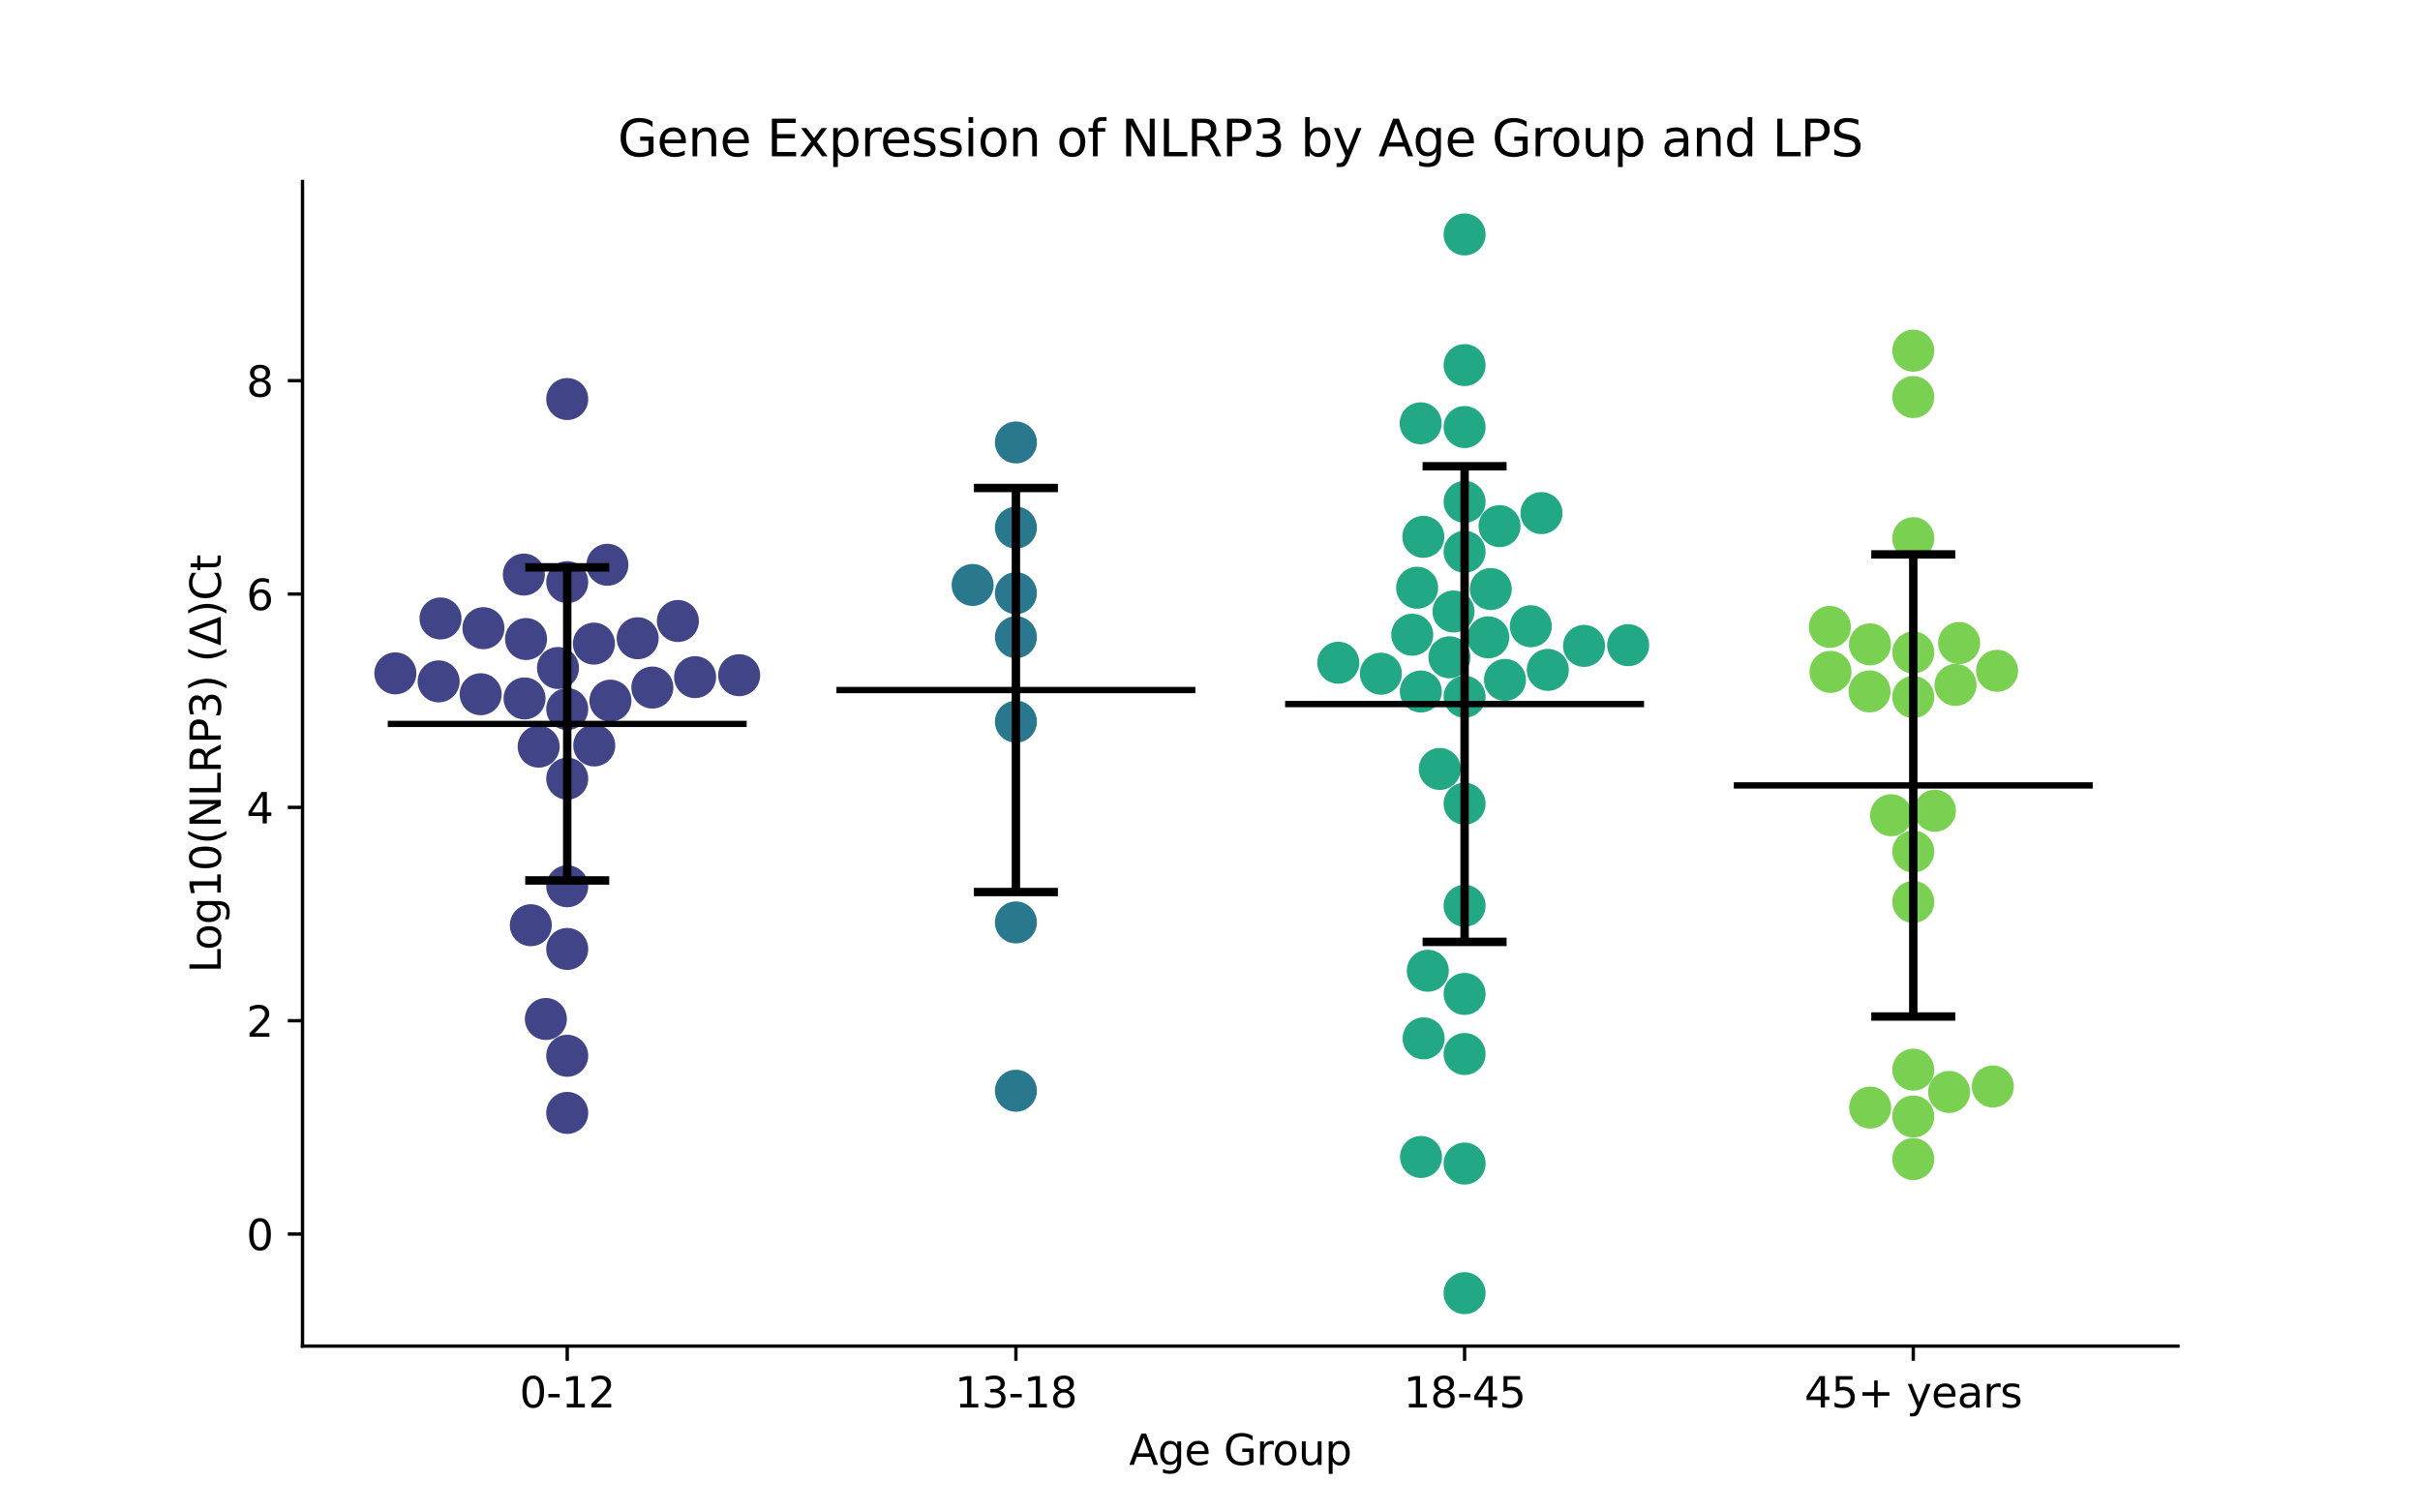<?xml version="1.0" encoding="utf-8" standalone="no"?>
<!DOCTYPE svg PUBLIC "-//W3C//DTD SVG 1.1//EN"
  "http://www.w3.org/Graphics/SVG/1.1/DTD/svg11.dtd">
<svg xmlns:xlink="http://www.w3.org/1999/xlink" width="576pt" height="360pt" viewBox="0 0 576 360" xmlns="http://www.w3.org/2000/svg" version="1.1">
 <defs>
  <style type="text/css">*{stroke-linejoin: round; stroke-linecap: butt}</style>
 </defs>
 <g id="figure_1">
  <g id="patch_1">
   <path d="M 0 360 
L 576 360 
L 576 0 
L 0 0 
z
" style="fill: #ffffff"/>
  </g>
  <g id="axes_1">
   <g id="patch_2">
    <path d="M 72 320.4 
L 518.4 320.4 
L 518.4 43.2 
L 72 43.2 
z
" style="fill: #ffffff"/>
   </g>
   <g id="PathCollection_1">
    <defs>
     <path id="C0_0_90eec0e390" d="M 0 5 
C 1.326 5 2.598 4.473 3.536 3.536 
C 4.473 2.598 5 1.326 5 -0 
C 5 -1.326 4.473 -2.598 3.536 -3.536 
C 2.598 -4.473 1.326 -5 0 -5 
C -1.326 -5 -2.598 -4.473 -3.536 -3.536 
C -4.473 -2.598 -5 -1.326 -5 0 
C -5 1.326 -4.473 2.598 -3.536 3.536 
C -2.598 4.473 -1.326 5 0 5 
z
"/>
    </defs>
    <g clip-path="url(#p1f51967e61)">
     <use xlink:href="#C0_0_90eec0e390" x="141.441" y="177.432" style="fill: #414487"/>
    </g>
    <g clip-path="url(#p1f51967e61)">
     <use xlink:href="#C0_0_90eec0e390" x="135.009" y="210.945" style="fill: #414487"/>
    </g>
    <g clip-path="url(#p1f51967e61)">
     <use xlink:href="#C0_0_90eec0e390" x="126.343" y="220.22" style="fill: #414487"/>
    </g>
    <g clip-path="url(#p1f51967e61)">
     <use xlink:href="#C0_0_90eec0e390" x="151.777" y="151.917" style="fill: #414487"/>
    </g>
    <g clip-path="url(#p1f51967e61)">
     <use xlink:href="#C0_0_90eec0e390" x="155.273" y="163.654" style="fill: #414487"/>
    </g>
    <g clip-path="url(#p1f51967e61)">
     <use xlink:href="#C0_0_90eec0e390" x="129.926" y="242.54" style="fill: #414487"/>
    </g>
    <g clip-path="url(#p1f51967e61)">
     <use xlink:href="#C0_0_90eec0e390" x="104.407" y="162.183" style="fill: #414487"/>
    </g>
    <g clip-path="url(#p1f51967e61)">
     <use xlink:href="#C0_0_90eec0e390" x="94.1" y="160.273" style="fill: #414487"/>
    </g>
    <g clip-path="url(#p1f51967e61)">
     <use xlink:href="#C0_0_90eec0e390" x="145.295" y="166.769" style="fill: #414487"/>
    </g>
    <g clip-path="url(#p1f51967e61)">
     <use xlink:href="#C0_0_90eec0e390" x="114.404" y="165.24" style="fill: #414487"/>
    </g>
    <g clip-path="url(#p1f51967e61)">
     <use xlink:href="#C0_0_90eec0e390" x="161.351" y="147.811" style="fill: #414487"/>
    </g>
    <g clip-path="url(#p1f51967e61)">
     <use xlink:href="#C0_0_90eec0e390" x="124.851" y="166.241" style="fill: #414487"/>
    </g>
    <g clip-path="url(#p1f51967e61)">
     <use xlink:href="#C0_0_90eec0e390" x="135.009" y="251.291" style="fill: #414487"/>
    </g>
    <g clip-path="url(#p1f51967e61)">
     <use xlink:href="#C0_0_90eec0e390" x="135.009" y="264.894" style="fill: #414487"/>
    </g>
    <g clip-path="url(#p1f51967e61)">
     <use xlink:href="#C0_0_90eec0e390" x="175.934" y="160.715" style="fill: #414487"/>
    </g>
    <g clip-path="url(#p1f51967e61)">
     <use xlink:href="#C0_0_90eec0e390" x="132.812" y="158.996" style="fill: #414487"/>
    </g>
    <g clip-path="url(#p1f51967e61)">
     <use xlink:href="#C0_0_90eec0e390" x="135.009" y="225.867" style="fill: #414487"/>
    </g>
    <g clip-path="url(#p1f51967e61)">
     <use xlink:href="#C0_0_90eec0e390" x="125.207" y="152.101" style="fill: #414487"/>
    </g>
    <g clip-path="url(#p1f51967e61)">
     <use xlink:href="#C0_0_90eec0e390" x="124.68" y="136.759" style="fill: #414487"/>
    </g>
    <g clip-path="url(#p1f51967e61)">
     <use xlink:href="#C0_0_90eec0e390" x="135.009" y="138.558" style="fill: #414487"/>
    </g>
    <g clip-path="url(#p1f51967e61)">
     <use xlink:href="#C0_0_90eec0e390" x="144.573" y="134.431" style="fill: #414487"/>
    </g>
    <g clip-path="url(#p1f51967e61)">
     <use xlink:href="#C0_0_90eec0e390" x="128.214" y="177.712" style="fill: #414487"/>
    </g>
    <g clip-path="url(#p1f51967e61)">
     <use xlink:href="#C0_0_90eec0e390" x="141.363" y="153.194" style="fill: #414487"/>
    </g>
    <g clip-path="url(#p1f51967e61)">
     <use xlink:href="#C0_0_90eec0e390" x="135.009" y="185.336" style="fill: #414487"/>
    </g>
    <g clip-path="url(#p1f51967e61)">
     <use xlink:href="#C0_0_90eec0e390" x="165.445" y="161.173" style="fill: #414487"/>
    </g>
    <g clip-path="url(#p1f51967e61)">
     <use xlink:href="#C0_0_90eec0e390" x="135.009" y="168.775" style="fill: #414487"/>
    </g>
    <g clip-path="url(#p1f51967e61)">
     <use xlink:href="#C0_0_90eec0e390" x="135.009" y="94.981" style="fill: #414487"/>
    </g>
    <g clip-path="url(#p1f51967e61)">
     <use xlink:href="#C0_0_90eec0e390" x="115.064" y="149.516" style="fill: #414487"/>
    </g>
    <g clip-path="url(#p1f51967e61)">
     <use xlink:href="#C0_0_90eec0e390" x="104.847" y="147.207" style="fill: #414487"/>
    </g>
   </g>
   <g id="PathCollection_2">
    <defs>
     <path id="C1_0_5acfbbde7d" d="M 0 5 
C 1.326 5 2.598 4.473 3.536 3.536 
C 4.473 2.598 5 1.326 5 -0 
C 5 -1.326 4.473 -2.598 3.536 -3.536 
C 2.598 -4.473 1.326 -5 0 -5 
C -1.326 -5 -2.598 -4.473 -3.536 -3.536 
C -4.473 -2.598 -5 -1.326 -5 0 
C -5 1.326 -4.473 2.598 -3.536 3.536 
C -2.598 4.473 -1.326 5 0 5 
z
"/>
    </defs>
    <g clip-path="url(#p1f51967e61)">
     <use xlink:href="#C1_0_5acfbbde7d" x="231.505" y="139.235" style="fill: #2a788e"/>
    </g>
    <g clip-path="url(#p1f51967e61)">
     <use xlink:href="#C1_0_5acfbbde7d" x="241.803" y="151.658" style="fill: #2a788e"/>
    </g>
    <g clip-path="url(#p1f51967e61)">
     <use xlink:href="#C1_0_5acfbbde7d" x="241.803" y="259.615" style="fill: #2a788e"/>
    </g>
    <g clip-path="url(#p1f51967e61)">
     <use xlink:href="#C1_0_5acfbbde7d" x="241.803" y="125.581" style="fill: #2a788e"/>
    </g>
    <g clip-path="url(#p1f51967e61)">
     <use xlink:href="#C1_0_5acfbbde7d" x="241.803" y="141.188" style="fill: #2a788e"/>
    </g>
    <g clip-path="url(#p1f51967e61)">
     <use xlink:href="#C1_0_5acfbbde7d" x="241.803" y="219.557" style="fill: #2a788e"/>
    </g>
    <g clip-path="url(#p1f51967e61)">
     <use xlink:href="#C1_0_5acfbbde7d" x="241.803" y="171.775" style="fill: #2a788e"/>
    </g>
    <g clip-path="url(#p1f51967e61)">
     <use xlink:href="#C1_0_5acfbbde7d" x="241.803" y="105.311" style="fill: #2a788e"/>
    </g>
   </g>
   <g id="PathCollection_3">
    <defs>
     <path id="C2_0_c6f04ef93b" d="M 0 5 
C 1.326 5 2.598 4.473 3.536 3.536 
C 4.473 2.598 5 1.326 5 -0 
C 5 -1.326 4.473 -2.598 3.536 -3.536 
C 2.598 -4.473 1.326 -5 0 -5 
C -1.326 -5 -2.598 -4.473 -3.536 -3.536 
C -4.473 -2.598 -5 -1.326 -5 0 
C -5 1.326 -4.473 2.598 -3.536 3.536 
C -2.598 4.473 -1.326 5 0 5 
z
"/>
    </defs>
    <g clip-path="url(#p1f51967e61)">
     <use xlink:href="#C2_0_c6f04ef93b" x="354.233" y="151.703" style="fill: #22a884"/>
    </g>
    <g clip-path="url(#p1f51967e61)">
     <use xlink:href="#C2_0_c6f04ef93b" x="342.692" y="183.025" style="fill: #22a884"/>
    </g>
    <g clip-path="url(#p1f51967e61)">
     <use xlink:href="#C2_0_c6f04ef93b" x="387.532" y="153.563" style="fill: #22a884"/>
    </g>
    <g clip-path="url(#p1f51967e61)">
     <use xlink:href="#C2_0_c6f04ef93b" x="348.597" y="165.846" style="fill: #22a884"/>
    </g>
    <g clip-path="url(#p1f51967e61)">
     <use xlink:href="#C2_0_c6f04ef93b" x="368.41" y="159.444" style="fill: #22a884"/>
    </g>
    <g clip-path="url(#p1f51967e61)">
     <use xlink:href="#C2_0_c6f04ef93b" x="366.902" y="122.128" style="fill: #22a884"/>
    </g>
    <g clip-path="url(#p1f51967e61)">
     <use xlink:href="#C2_0_c6f04ef93b" x="338.849" y="247.154" style="fill: #22a884"/>
    </g>
    <g clip-path="url(#p1f51967e61)">
     <use xlink:href="#C2_0_c6f04ef93b" x="348.597" y="215.586" style="fill: #22a884"/>
    </g>
    <g clip-path="url(#p1f51967e61)">
     <use xlink:href="#C2_0_c6f04ef93b" x="328.669" y="160.356" style="fill: #22a884"/>
    </g>
    <g clip-path="url(#p1f51967e61)">
     <use xlink:href="#C2_0_c6f04ef93b" x="338.18" y="164.592" style="fill: #22a884"/>
    </g>
    <g clip-path="url(#p1f51967e61)">
     <use xlink:href="#C2_0_c6f04ef93b" x="318.533" y="157.747" style="fill: #22a884"/>
    </g>
    <g clip-path="url(#p1f51967e61)">
     <use xlink:href="#C2_0_c6f04ef93b" x="348.597" y="191.293" style="fill: #22a884"/>
    </g>
    <g clip-path="url(#p1f51967e61)">
     <use xlink:href="#C2_0_c6f04ef93b" x="377.034" y="153.738" style="fill: #22a884"/>
    </g>
    <g clip-path="url(#p1f51967e61)">
     <use xlink:href="#C2_0_c6f04ef93b" x="337.297" y="139.893" style="fill: #22a884"/>
    </g>
    <g clip-path="url(#p1f51967e61)">
     <use xlink:href="#C2_0_c6f04ef93b" x="348.597" y="276.949" style="fill: #22a884"/>
    </g>
    <g clip-path="url(#p1f51967e61)">
     <use xlink:href="#C2_0_c6f04ef93b" x="348.597" y="250.87" style="fill: #22a884"/>
    </g>
    <g clip-path="url(#p1f51967e61)">
     <use xlink:href="#C2_0_c6f04ef93b" x="338.139" y="100.758" style="fill: #22a884"/>
    </g>
    <g clip-path="url(#p1f51967e61)">
     <use xlink:href="#C2_0_c6f04ef93b" x="338.781" y="127.777" style="fill: #22a884"/>
    </g>
    <g clip-path="url(#p1f51967e61)">
     <use xlink:href="#C2_0_c6f04ef93b" x="348.597" y="131.328" style="fill: #22a884"/>
    </g>
    <g clip-path="url(#p1f51967e61)">
     <use xlink:href="#C2_0_c6f04ef93b" x="344.993" y="156.453" style="fill: #22a884"/>
    </g>
    <g clip-path="url(#p1f51967e61)">
     <use xlink:href="#C2_0_c6f04ef93b" x="348.597" y="236.574" style="fill: #22a884"/>
    </g>
    <g clip-path="url(#p1f51967e61)">
     <use xlink:href="#C2_0_c6f04ef93b" x="348.597" y="307.8" style="fill: #22a884"/>
    </g>
    <g clip-path="url(#p1f51967e61)">
     <use xlink:href="#C2_0_c6f04ef93b" x="348.597" y="86.898" style="fill: #22a884"/>
    </g>
    <g clip-path="url(#p1f51967e61)">
     <use xlink:href="#C2_0_c6f04ef93b" x="348.597" y="55.8" style="fill: #22a884"/>
    </g>
    <g clip-path="url(#p1f51967e61)">
     <use xlink:href="#C2_0_c6f04ef93b" x="354.832" y="140.204" style="fill: #22a884"/>
    </g>
    <g clip-path="url(#p1f51967e61)">
     <use xlink:href="#C2_0_c6f04ef93b" x="339.837" y="231.062" style="fill: #22a884"/>
    </g>
    <g clip-path="url(#p1f51967e61)">
     <use xlink:href="#C2_0_c6f04ef93b" x="336.139" y="151.078" style="fill: #22a884"/>
    </g>
    <g clip-path="url(#p1f51967e61)">
     <use xlink:href="#C2_0_c6f04ef93b" x="348.597" y="101.647" style="fill: #22a884"/>
    </g>
    <g clip-path="url(#p1f51967e61)">
     <use xlink:href="#C2_0_c6f04ef93b" x="348.597" y="119.45" style="fill: #22a884"/>
    </g>
    <g clip-path="url(#p1f51967e61)">
     <use xlink:href="#C2_0_c6f04ef93b" x="345.957" y="145.549" style="fill: #22a884"/>
    </g>
    <g clip-path="url(#p1f51967e61)">
     <use xlink:href="#C2_0_c6f04ef93b" x="364.359" y="149.058" style="fill: #22a884"/>
    </g>
    <g clip-path="url(#p1f51967e61)">
     <use xlink:href="#C2_0_c6f04ef93b" x="356.921" y="125.232" style="fill: #22a884"/>
    </g>
    <g clip-path="url(#p1f51967e61)">
     <use xlink:href="#C2_0_c6f04ef93b" x="358.214" y="161.832" style="fill: #22a884"/>
    </g>
    <g clip-path="url(#p1f51967e61)">
     <use xlink:href="#C2_0_c6f04ef93b" x="338.227" y="275.382" style="fill: #22a884"/>
    </g>
   </g>
   <g id="PathCollection_4">
    <defs>
     <path id="C3_0_78414751d8" d="M 0 5 
C 1.326 5 2.598 4.473 3.536 3.536 
C 4.473 2.598 5 1.326 5 -0 
C 5 -1.326 4.473 -2.598 3.536 -3.536 
C 2.598 -4.473 1.326 -5 0 -5 
C -1.326 -5 -2.598 -4.473 -3.536 -3.536 
C -4.473 -2.598 -5 -1.326 -5 0 
C -5 1.326 -4.473 2.598 -3.536 3.536 
C -2.598 4.473 -1.326 5 0 5 
z
"/>
    </defs>
    <g clip-path="url(#p1f51967e61)">
     <use xlink:href="#C3_0_78414751d8" x="465.445" y="163.026" style="fill: #7ad151"/>
    </g>
    <g clip-path="url(#p1f51967e61)">
     <use xlink:href="#C3_0_78414751d8" x="445.089" y="153.374" style="fill: #7ad151"/>
    </g>
    <g clip-path="url(#p1f51967e61)">
     <use xlink:href="#C3_0_78414751d8" x="455.391" y="155.307" style="fill: #7ad151"/>
    </g>
    <g clip-path="url(#p1f51967e61)">
     <use xlink:href="#C3_0_78414751d8" x="460.543" y="192.973" style="fill: #7ad151"/>
    </g>
    <g clip-path="url(#p1f51967e61)">
     <use xlink:href="#C3_0_78414751d8" x="474.327" y="258.6" style="fill: #7ad151"/>
    </g>
    <g clip-path="url(#p1f51967e61)">
     <use xlink:href="#C3_0_78414751d8" x="455.391" y="202.678" style="fill: #7ad151"/>
    </g>
    <g clip-path="url(#p1f51967e61)">
     <use xlink:href="#C3_0_78414751d8" x="455.391" y="165.911" style="fill: #7ad151"/>
    </g>
    <g clip-path="url(#p1f51967e61)">
     <use xlink:href="#C3_0_78414751d8" x="455.391" y="128.096" style="fill: #7ad151"/>
    </g>
    <g clip-path="url(#p1f51967e61)">
     <use xlink:href="#C3_0_78414751d8" x="435.691" y="159.92" style="fill: #7ad151"/>
    </g>
    <g clip-path="url(#p1f51967e61)">
     <use xlink:href="#C3_0_78414751d8" x="455.391" y="254.606" style="fill: #7ad151"/>
    </g>
    <g clip-path="url(#p1f51967e61)">
     <use xlink:href="#C3_0_78414751d8" x="455.391" y="265.743" style="fill: #7ad151"/>
    </g>
    <g clip-path="url(#p1f51967e61)">
     <use xlink:href="#C3_0_78414751d8" x="463.917" y="259.905" style="fill: #7ad151"/>
    </g>
    <g clip-path="url(#p1f51967e61)">
     <use xlink:href="#C3_0_78414751d8" x="435.542" y="149.212" style="fill: #7ad151"/>
    </g>
    <g clip-path="url(#p1f51967e61)">
     <use xlink:href="#C3_0_78414751d8" x="466.301" y="153.06" style="fill: #7ad151"/>
    </g>
    <g clip-path="url(#p1f51967e61)">
     <use xlink:href="#C3_0_78414751d8" x="450.103" y="194.039" style="fill: #7ad151"/>
    </g>
    <g clip-path="url(#p1f51967e61)">
     <use xlink:href="#C3_0_78414751d8" x="455.391" y="275.884" style="fill: #7ad151"/>
    </g>
    <g clip-path="url(#p1f51967e61)">
     <use xlink:href="#C3_0_78414751d8" x="455.391" y="94.513" style="fill: #7ad151"/>
    </g>
    <g clip-path="url(#p1f51967e61)">
     <use xlink:href="#C3_0_78414751d8" x="455.391" y="214.677" style="fill: #7ad151"/>
    </g>
    <g clip-path="url(#p1f51967e61)">
     <use xlink:href="#C3_0_78414751d8" x="455.391" y="83.475" style="fill: #7ad151"/>
    </g>
    <g clip-path="url(#p1f51967e61)">
     <use xlink:href="#C3_0_78414751d8" x="445.129" y="263.627" style="fill: #7ad151"/>
    </g>
    <g clip-path="url(#p1f51967e61)">
     <use xlink:href="#C3_0_78414751d8" x="444.986" y="164.57" style="fill: #7ad151"/>
    </g>
    <g clip-path="url(#p1f51967e61)">
     <use xlink:href="#C3_0_78414751d8" x="475.333" y="159.662" style="fill: #7ad151"/>
    </g>
   </g>
   <g id="matplotlib.axis_1">
    <g id="xtick_1">
     <g id="line2d_1">
      <defs>
       <path id="m7ad193fe30" d="M 0 0 
L 0 3.5 
" style="stroke: #000000; stroke-width: 0.8"/>
      </defs>
      <g>
       <use xlink:href="#m7ad193fe30" x="135.009" y="320.4" style="stroke: #000000; stroke-width: 0.8"/>
      </g>
     </g>
     <g id="text_1">
      <!-- 0-12 -->
      <g transform="translate(123.661 334.998) scale(0.1 -0.1)">
       <defs>
        <path id="DejaVuSans-30" d="M 2034 4250 
Q 1547 4250 1301 3770 
Q 1056 3291 1056 2328 
Q 1056 1369 1301 889 
Q 1547 409 2034 409 
Q 2525 409 2770 889 
Q 3016 1369 3016 2328 
Q 3016 3291 2770 3770 
Q 2525 4250 2034 4250 
z
M 2034 4750 
Q 2819 4750 3233 4129 
Q 3647 3509 3647 2328 
Q 3647 1150 3233 529 
Q 2819 -91 2034 -91 
Q 1250 -91 836 529 
Q 422 1150 422 2328 
Q 422 3509 836 4129 
Q 1250 4750 2034 4750 
z
" transform="scale(0.016)"/>
        <path id="DejaVuSans-2d" d="M 313 2009 
L 1997 2009 
L 1997 1497 
L 313 1497 
L 313 2009 
z
" transform="scale(0.016)"/>
        <path id="DejaVuSans-31" d="M 794 531 
L 1825 531 
L 1825 4091 
L 703 3866 
L 703 4441 
L 1819 4666 
L 2450 4666 
L 2450 531 
L 3481 531 
L 3481 0 
L 794 0 
L 794 531 
z
" transform="scale(0.016)"/>
        <path id="DejaVuSans-32" d="M 1228 531 
L 3431 531 
L 3431 0 
L 469 0 
L 469 531 
Q 828 903 1448 1529 
Q 2069 2156 2228 2338 
Q 2531 2678 2651 2914 
Q 2772 3150 2772 3378 
Q 2772 3750 2511 3984 
Q 2250 4219 1831 4219 
Q 1534 4219 1204 4116 
Q 875 4013 500 3803 
L 500 4441 
Q 881 4594 1212 4672 
Q 1544 4750 1819 4750 
Q 2544 4750 2975 4387 
Q 3406 4025 3406 3419 
Q 3406 3131 3298 2873 
Q 3191 2616 2906 2266 
Q 2828 2175 2409 1742 
Q 1991 1309 1228 531 
z
" transform="scale(0.016)"/>
       </defs>
       <use xlink:href="#DejaVuSans-30"/>
       <use xlink:href="#DejaVuSans-2d" x="63.623"/>
       <use xlink:href="#DejaVuSans-31" x="99.707"/>
       <use xlink:href="#DejaVuSans-32" x="163.33"/>
      </g>
     </g>
    </g>
    <g id="xtick_2">
     <g id="line2d_2">
      <g>
       <use xlink:href="#m7ad193fe30" x="241.803" y="320.4" style="stroke: #000000; stroke-width: 0.8"/>
      </g>
     </g>
     <g id="text_2">
      <!-- 13-18 -->
      <g transform="translate(227.274 334.998) scale(0.1 -0.1)">
       <defs>
        <path id="DejaVuSans-33" d="M 2597 2516 
Q 3050 2419 3304 2112 
Q 3559 1806 3559 1356 
Q 3559 666 3084 287 
Q 2609 -91 1734 -91 
Q 1441 -91 1130 -33 
Q 819 25 488 141 
L 488 750 
Q 750 597 1062 519 
Q 1375 441 1716 441 
Q 2309 441 2620 675 
Q 2931 909 2931 1356 
Q 2931 1769 2642 2001 
Q 2353 2234 1838 2234 
L 1294 2234 
L 1294 2753 
L 1863 2753 
Q 2328 2753 2575 2939 
Q 2822 3125 2822 3475 
Q 2822 3834 2567 4026 
Q 2313 4219 1838 4219 
Q 1578 4219 1281 4162 
Q 984 4106 628 3988 
L 628 4550 
Q 988 4650 1302 4700 
Q 1616 4750 1894 4750 
Q 2613 4750 3031 4423 
Q 3450 4097 3450 3541 
Q 3450 3153 3228 2886 
Q 3006 2619 2597 2516 
z
" transform="scale(0.016)"/>
        <path id="DejaVuSans-38" d="M 2034 2216 
Q 1584 2216 1326 1975 
Q 1069 1734 1069 1313 
Q 1069 891 1326 650 
Q 1584 409 2034 409 
Q 2484 409 2743 651 
Q 3003 894 3003 1313 
Q 3003 1734 2745 1975 
Q 2488 2216 2034 2216 
z
M 1403 2484 
Q 997 2584 770 2862 
Q 544 3141 544 3541 
Q 544 4100 942 4425 
Q 1341 4750 2034 4750 
Q 2731 4750 3128 4425 
Q 3525 4100 3525 3541 
Q 3525 3141 3298 2862 
Q 3072 2584 2669 2484 
Q 3125 2378 3379 2068 
Q 3634 1759 3634 1313 
Q 3634 634 3220 271 
Q 2806 -91 2034 -91 
Q 1263 -91 848 271 
Q 434 634 434 1313 
Q 434 1759 690 2068 
Q 947 2378 1403 2484 
z
M 1172 3481 
Q 1172 3119 1398 2916 
Q 1625 2713 2034 2713 
Q 2441 2713 2670 2916 
Q 2900 3119 2900 3481 
Q 2900 3844 2670 4047 
Q 2441 4250 2034 4250 
Q 1625 4250 1398 4047 
Q 1172 3844 1172 3481 
z
" transform="scale(0.016)"/>
       </defs>
       <use xlink:href="#DejaVuSans-31"/>
       <use xlink:href="#DejaVuSans-33" x="63.623"/>
       <use xlink:href="#DejaVuSans-2d" x="127.246"/>
       <use xlink:href="#DejaVuSans-31" x="163.33"/>
       <use xlink:href="#DejaVuSans-38" x="226.953"/>
      </g>
     </g>
    </g>
    <g id="xtick_3">
     <g id="line2d_3">
      <g>
       <use xlink:href="#m7ad193fe30" x="348.597" y="320.4" style="stroke: #000000; stroke-width: 0.8"/>
      </g>
     </g>
     <g id="text_3">
      <!-- 18-45 -->
      <g transform="translate(334.068 334.998) scale(0.1 -0.1)">
       <defs>
        <path id="DejaVuSans-34" d="M 2419 4116 
L 825 1625 
L 2419 1625 
L 2419 4116 
z
M 2253 4666 
L 3047 4666 
L 3047 1625 
L 3713 1625 
L 3713 1100 
L 3047 1100 
L 3047 0 
L 2419 0 
L 2419 1100 
L 313 1100 
L 313 1709 
L 2253 4666 
z
" transform="scale(0.016)"/>
        <path id="DejaVuSans-35" d="M 691 4666 
L 3169 4666 
L 3169 4134 
L 1269 4134 
L 1269 2991 
Q 1406 3038 1543 3061 
Q 1681 3084 1819 3084 
Q 2600 3084 3056 2656 
Q 3513 2228 3513 1497 
Q 3513 744 3044 326 
Q 2575 -91 1722 -91 
Q 1428 -91 1123 -41 
Q 819 9 494 109 
L 494 744 
Q 775 591 1075 516 
Q 1375 441 1709 441 
Q 2250 441 2565 725 
Q 2881 1009 2881 1497 
Q 2881 1984 2565 2268 
Q 2250 2553 1709 2553 
Q 1456 2553 1204 2497 
Q 953 2441 691 2322 
L 691 4666 
z
" transform="scale(0.016)"/>
       </defs>
       <use xlink:href="#DejaVuSans-31"/>
       <use xlink:href="#DejaVuSans-38" x="63.623"/>
       <use xlink:href="#DejaVuSans-2d" x="127.246"/>
       <use xlink:href="#DejaVuSans-34" x="163.33"/>
       <use xlink:href="#DejaVuSans-35" x="226.953"/>
      </g>
     </g>
    </g>
    <g id="xtick_4">
     <g id="line2d_4">
      <g>
       <use xlink:href="#m7ad193fe30" x="455.391" y="320.4" style="stroke: #000000; stroke-width: 0.8"/>
      </g>
     </g>
     <g id="text_4">
      <!-- 45+ years -->
      <g transform="translate(429.49 334.998) scale(0.1 -0.1)">
       <defs>
        <path id="DejaVuSans-2b" d="M 2944 4013 
L 2944 2272 
L 4684 2272 
L 4684 1741 
L 2944 1741 
L 2944 0 
L 2419 0 
L 2419 1741 
L 678 1741 
L 678 2272 
L 2419 2272 
L 2419 4013 
L 2944 4013 
z
" transform="scale(0.016)"/>
        <path id="DejaVuSans-20" transform="scale(0.016)"/>
        <path id="DejaVuSans-79" d="M 2059 -325 
Q 1816 -950 1584 -1140 
Q 1353 -1331 966 -1331 
L 506 -1331 
L 506 -850 
L 844 -850 
Q 1081 -850 1212 -737 
Q 1344 -625 1503 -206 
L 1606 56 
L 191 3500 
L 800 3500 
L 1894 763 
L 2988 3500 
L 3597 3500 
L 2059 -325 
z
" transform="scale(0.016)"/>
        <path id="DejaVuSans-65" d="M 3597 1894 
L 3597 1613 
L 953 1613 
Q 991 1019 1311 708 
Q 1631 397 2203 397 
Q 2534 397 2845 478 
Q 3156 559 3463 722 
L 3463 178 
Q 3153 47 2828 -22 
Q 2503 -91 2169 -91 
Q 1331 -91 842 396 
Q 353 884 353 1716 
Q 353 2575 817 3079 
Q 1281 3584 2069 3584 
Q 2775 3584 3186 3129 
Q 3597 2675 3597 1894 
z
M 3022 2063 
Q 3016 2534 2758 2815 
Q 2500 3097 2075 3097 
Q 1594 3097 1305 2825 
Q 1016 2553 972 2059 
L 3022 2063 
z
" transform="scale(0.016)"/>
        <path id="DejaVuSans-61" d="M 2194 1759 
Q 1497 1759 1228 1600 
Q 959 1441 959 1056 
Q 959 750 1161 570 
Q 1363 391 1709 391 
Q 2188 391 2477 730 
Q 2766 1069 2766 1631 
L 2766 1759 
L 2194 1759 
z
M 3341 1997 
L 3341 0 
L 2766 0 
L 2766 531 
Q 2569 213 2275 61 
Q 1981 -91 1556 -91 
Q 1019 -91 701 211 
Q 384 513 384 1019 
Q 384 1609 779 1909 
Q 1175 2209 1959 2209 
L 2766 2209 
L 2766 2266 
Q 2766 2663 2505 2880 
Q 2244 3097 1772 3097 
Q 1472 3097 1187 3025 
Q 903 2953 641 2809 
L 641 3341 
Q 956 3463 1253 3523 
Q 1550 3584 1831 3584 
Q 2591 3584 2966 3190 
Q 3341 2797 3341 1997 
z
" transform="scale(0.016)"/>
        <path id="DejaVuSans-72" d="M 2631 2963 
Q 2534 3019 2420 3045 
Q 2306 3072 2169 3072 
Q 1681 3072 1420 2755 
Q 1159 2438 1159 1844 
L 1159 0 
L 581 0 
L 581 3500 
L 1159 3500 
L 1159 2956 
Q 1341 3275 1631 3429 
Q 1922 3584 2338 3584 
Q 2397 3584 2469 3576 
Q 2541 3569 2628 3553 
L 2631 2963 
z
" transform="scale(0.016)"/>
        <path id="DejaVuSans-73" d="M 2834 3397 
L 2834 2853 
Q 2591 2978 2328 3040 
Q 2066 3103 1784 3103 
Q 1356 3103 1142 2972 
Q 928 2841 928 2578 
Q 928 2378 1081 2264 
Q 1234 2150 1697 2047 
L 1894 2003 
Q 2506 1872 2764 1633 
Q 3022 1394 3022 966 
Q 3022 478 2636 193 
Q 2250 -91 1575 -91 
Q 1294 -91 989 -36 
Q 684 19 347 128 
L 347 722 
Q 666 556 975 473 
Q 1284 391 1588 391 
Q 1994 391 2212 530 
Q 2431 669 2431 922 
Q 2431 1156 2273 1281 
Q 2116 1406 1581 1522 
L 1381 1569 
Q 847 1681 609 1914 
Q 372 2147 372 2553 
Q 372 3047 722 3315 
Q 1072 3584 1716 3584 
Q 2034 3584 2315 3537 
Q 2597 3491 2834 3397 
z
" transform="scale(0.016)"/>
       </defs>
       <use xlink:href="#DejaVuSans-34"/>
       <use xlink:href="#DejaVuSans-35" x="63.623"/>
       <use xlink:href="#DejaVuSans-2b" x="127.246"/>
       <use xlink:href="#DejaVuSans-20" x="211.035"/>
       <use xlink:href="#DejaVuSans-79" x="242.822"/>
       <use xlink:href="#DejaVuSans-65" x="302.002"/>
       <use xlink:href="#DejaVuSans-61" x="363.525"/>
       <use xlink:href="#DejaVuSans-72" x="424.805"/>
       <use xlink:href="#DejaVuSans-73" x="465.918"/>
      </g>
     </g>
    </g>
    <g id="text_5">
     <!-- Age Group -->
     <g transform="translate(268.72 348.677) scale(0.1 -0.1)">
      <defs>
       <path id="DejaVuSans-41" d="M 2188 4044 
L 1331 1722 
L 3047 1722 
L 2188 4044 
z
M 1831 4666 
L 2547 4666 
L 4325 0 
L 3669 0 
L 3244 1197 
L 1141 1197 
L 716 0 
L 50 0 
L 1831 4666 
z
" transform="scale(0.016)"/>
       <path id="DejaVuSans-67" d="M 2906 1791 
Q 2906 2416 2648 2759 
Q 2391 3103 1925 3103 
Q 1463 3103 1205 2759 
Q 947 2416 947 1791 
Q 947 1169 1205 825 
Q 1463 481 1925 481 
Q 2391 481 2648 825 
Q 2906 1169 2906 1791 
z
M 3481 434 
Q 3481 -459 3084 -895 
Q 2688 -1331 1869 -1331 
Q 1566 -1331 1297 -1286 
Q 1028 -1241 775 -1147 
L 775 -588 
Q 1028 -725 1275 -790 
Q 1522 -856 1778 -856 
Q 2344 -856 2625 -561 
Q 2906 -266 2906 331 
L 2906 616 
Q 2728 306 2450 153 
Q 2172 0 1784 0 
Q 1141 0 747 490 
Q 353 981 353 1791 
Q 353 2603 747 3093 
Q 1141 3584 1784 3584 
Q 2172 3584 2450 3431 
Q 2728 3278 2906 2969 
L 2906 3500 
L 3481 3500 
L 3481 434 
z
" transform="scale(0.016)"/>
       <path id="DejaVuSans-47" d="M 3809 666 
L 3809 1919 
L 2778 1919 
L 2778 2438 
L 4434 2438 
L 4434 434 
Q 4069 175 3628 42 
Q 3188 -91 2688 -91 
Q 1594 -91 976 548 
Q 359 1188 359 2328 
Q 359 3472 976 4111 
Q 1594 4750 2688 4750 
Q 3144 4750 3555 4637 
Q 3966 4525 4313 4306 
L 4313 3634 
Q 3963 3931 3569 4081 
Q 3175 4231 2741 4231 
Q 1884 4231 1454 3753 
Q 1025 3275 1025 2328 
Q 1025 1384 1454 906 
Q 1884 428 2741 428 
Q 3075 428 3337 486 
Q 3600 544 3809 666 
z
" transform="scale(0.016)"/>
       <path id="DejaVuSans-6f" d="M 1959 3097 
Q 1497 3097 1228 2736 
Q 959 2375 959 1747 
Q 959 1119 1226 758 
Q 1494 397 1959 397 
Q 2419 397 2687 759 
Q 2956 1122 2956 1747 
Q 2956 2369 2687 2733 
Q 2419 3097 1959 3097 
z
M 1959 3584 
Q 2709 3584 3137 3096 
Q 3566 2609 3566 1747 
Q 3566 888 3137 398 
Q 2709 -91 1959 -91 
Q 1206 -91 779 398 
Q 353 888 353 1747 
Q 353 2609 779 3096 
Q 1206 3584 1959 3584 
z
" transform="scale(0.016)"/>
       <path id="DejaVuSans-75" d="M 544 1381 
L 544 3500 
L 1119 3500 
L 1119 1403 
Q 1119 906 1312 657 
Q 1506 409 1894 409 
Q 2359 409 2629 706 
Q 2900 1003 2900 1516 
L 2900 3500 
L 3475 3500 
L 3475 0 
L 2900 0 
L 2900 538 
Q 2691 219 2414 64 
Q 2138 -91 1772 -91 
Q 1169 -91 856 284 
Q 544 659 544 1381 
z
M 1991 3584 
L 1991 3584 
z
" transform="scale(0.016)"/>
       <path id="DejaVuSans-70" d="M 1159 525 
L 1159 -1331 
L 581 -1331 
L 581 3500 
L 1159 3500 
L 1159 2969 
Q 1341 3281 1617 3432 
Q 1894 3584 2278 3584 
Q 2916 3584 3314 3078 
Q 3713 2572 3713 1747 
Q 3713 922 3314 415 
Q 2916 -91 2278 -91 
Q 1894 -91 1617 61 
Q 1341 213 1159 525 
z
M 3116 1747 
Q 3116 2381 2855 2742 
Q 2594 3103 2138 3103 
Q 1681 3103 1420 2742 
Q 1159 2381 1159 1747 
Q 1159 1113 1420 752 
Q 1681 391 2138 391 
Q 2594 391 2855 752 
Q 3116 1113 3116 1747 
z
" transform="scale(0.016)"/>
      </defs>
      <use xlink:href="#DejaVuSans-41"/>
      <use xlink:href="#DejaVuSans-67" x="68.408"/>
      <use xlink:href="#DejaVuSans-65" x="131.885"/>
      <use xlink:href="#DejaVuSans-20" x="193.408"/>
      <use xlink:href="#DejaVuSans-47" x="225.195"/>
      <use xlink:href="#DejaVuSans-72" x="302.686"/>
      <use xlink:href="#DejaVuSans-6f" x="341.549"/>
      <use xlink:href="#DejaVuSans-75" x="402.73"/>
      <use xlink:href="#DejaVuSans-70" x="466.109"/>
     </g>
    </g>
   </g>
   <g id="matplotlib.axis_2">
    <g id="ytick_1">
     <g id="line2d_5">
      <defs>
       <path id="m32e61dd996" d="M 0 0 
L -3.5 0 
" style="stroke: #000000; stroke-width: 0.8"/>
      </defs>
      <g>
       <use xlink:href="#m32e61dd996" x="72" y="293.734" style="stroke: #000000; stroke-width: 0.8"/>
      </g>
     </g>
     <g id="text_6">
      <!-- 0 -->
      <g transform="translate(58.638 297.533) scale(0.1 -0.1)">
       <use xlink:href="#DejaVuSans-30"/>
      </g>
     </g>
    </g>
    <g id="ytick_2">
     <g id="line2d_6">
      <g>
       <use xlink:href="#m32e61dd996" x="72" y="242.954" style="stroke: #000000; stroke-width: 0.8"/>
      </g>
     </g>
     <g id="text_7">
      <!-- 2 -->
      <g transform="translate(58.638 246.753) scale(0.1 -0.1)">
       <use xlink:href="#DejaVuSans-32"/>
      </g>
     </g>
    </g>
    <g id="ytick_3">
     <g id="line2d_7">
      <g>
       <use xlink:href="#m32e61dd996" x="72" y="192.174" style="stroke: #000000; stroke-width: 0.8"/>
      </g>
     </g>
     <g id="text_8">
      <!-- 4 -->
      <g transform="translate(58.638 195.973) scale(0.1 -0.1)">
       <use xlink:href="#DejaVuSans-34"/>
      </g>
     </g>
    </g>
    <g id="ytick_4">
     <g id="line2d_8">
      <g>
       <use xlink:href="#m32e61dd996" x="72" y="141.394" style="stroke: #000000; stroke-width: 0.8"/>
      </g>
     </g>
     <g id="text_9">
      <!-- 6 -->
      <g transform="translate(58.638 145.193) scale(0.1 -0.1)">
       <defs>
        <path id="DejaVuSans-36" d="M 2113 2584 
Q 1688 2584 1439 2293 
Q 1191 2003 1191 1497 
Q 1191 994 1439 701 
Q 1688 409 2113 409 
Q 2538 409 2786 701 
Q 3034 994 3034 1497 
Q 3034 2003 2786 2293 
Q 2538 2584 2113 2584 
z
M 3366 4563 
L 3366 3988 
Q 3128 4100 2886 4159 
Q 2644 4219 2406 4219 
Q 1781 4219 1451 3797 
Q 1122 3375 1075 2522 
Q 1259 2794 1537 2939 
Q 1816 3084 2150 3084 
Q 2853 3084 3261 2657 
Q 3669 2231 3669 1497 
Q 3669 778 3244 343 
Q 2819 -91 2113 -91 
Q 1303 -91 875 529 
Q 447 1150 447 2328 
Q 447 3434 972 4092 
Q 1497 4750 2381 4750 
Q 2619 4750 2861 4703 
Q 3103 4656 3366 4563 
z
" transform="scale(0.016)"/>
       </defs>
       <use xlink:href="#DejaVuSans-36"/>
      </g>
     </g>
    </g>
    <g id="ytick_5">
     <g id="line2d_9">
      <g>
       <use xlink:href="#m32e61dd996" x="72" y="90.614" style="stroke: #000000; stroke-width: 0.8"/>
      </g>
     </g>
     <g id="text_10">
      <!-- 8 -->
      <g transform="translate(58.638 94.413) scale(0.1 -0.1)">
       <use xlink:href="#DejaVuSans-38"/>
      </g>
     </g>
    </g>
    <g id="text_11">
     <!-- Log10(NLRP3) (Δ)Ct -->
     <g transform="translate(52.558 231.555) rotate(-90) scale(0.1 -0.1)">
      <defs>
       <path id="DejaVuSans-4c" d="M 628 4666 
L 1259 4666 
L 1259 531 
L 3531 531 
L 3531 0 
L 628 0 
L 628 4666 
z
" transform="scale(0.016)"/>
       <path id="DejaVuSans-28" d="M 1984 4856 
Q 1566 4138 1362 3434 
Q 1159 2731 1159 2009 
Q 1159 1288 1364 580 
Q 1569 -128 1984 -844 
L 1484 -844 
Q 1016 -109 783 600 
Q 550 1309 550 2009 
Q 550 2706 781 3412 
Q 1013 4119 1484 4856 
L 1984 4856 
z
" transform="scale(0.016)"/>
       <path id="DejaVuSans-4e" d="M 628 4666 
L 1478 4666 
L 3547 763 
L 3547 4666 
L 4159 4666 
L 4159 0 
L 3309 0 
L 1241 3903 
L 1241 0 
L 628 0 
L 628 4666 
z
" transform="scale(0.016)"/>
       <path id="DejaVuSans-52" d="M 2841 2188 
Q 3044 2119 3236 1894 
Q 3428 1669 3622 1275 
L 4263 0 
L 3584 0 
L 2988 1197 
Q 2756 1666 2539 1819 
Q 2322 1972 1947 1972 
L 1259 1972 
L 1259 0 
L 628 0 
L 628 4666 
L 2053 4666 
Q 2853 4666 3247 4331 
Q 3641 3997 3641 3322 
Q 3641 2881 3436 2590 
Q 3231 2300 2841 2188 
z
M 1259 4147 
L 1259 2491 
L 2053 2491 
Q 2509 2491 2742 2702 
Q 2975 2913 2975 3322 
Q 2975 3731 2742 3939 
Q 2509 4147 2053 4147 
L 1259 4147 
z
" transform="scale(0.016)"/>
       <path id="DejaVuSans-50" d="M 1259 4147 
L 1259 2394 
L 2053 2394 
Q 2494 2394 2734 2622 
Q 2975 2850 2975 3272 
Q 2975 3691 2734 3919 
Q 2494 4147 2053 4147 
L 1259 4147 
z
M 628 4666 
L 2053 4666 
Q 2838 4666 3239 4311 
Q 3641 3956 3641 3272 
Q 3641 2581 3239 2228 
Q 2838 1875 2053 1875 
L 1259 1875 
L 1259 0 
L 628 0 
L 628 4666 
z
" transform="scale(0.016)"/>
       <path id="DejaVuSans-29" d="M 513 4856 
L 1013 4856 
Q 1481 4119 1714 3412 
Q 1947 2706 1947 2009 
Q 1947 1309 1714 600 
Q 1481 -109 1013 -844 
L 513 -844 
Q 928 -128 1133 580 
Q 1338 1288 1338 2009 
Q 1338 2731 1133 3434 
Q 928 4138 513 4856 
z
" transform="scale(0.016)"/>
       <path id="DejaVuSans-394" d="M 2188 4044 
L 906 525 
L 3472 525 
L 2188 4044 
z
M 50 0 
L 1831 4666 
L 2547 4666 
L 4325 0 
L 50 0 
z
" transform="scale(0.016)"/>
       <path id="DejaVuSans-43" d="M 4122 4306 
L 4122 3641 
Q 3803 3938 3442 4084 
Q 3081 4231 2675 4231 
Q 1875 4231 1450 3742 
Q 1025 3253 1025 2328 
Q 1025 1406 1450 917 
Q 1875 428 2675 428 
Q 3081 428 3442 575 
Q 3803 722 4122 1019 
L 4122 359 
Q 3791 134 3420 21 
Q 3050 -91 2638 -91 
Q 1578 -91 968 557 
Q 359 1206 359 2328 
Q 359 3453 968 4101 
Q 1578 4750 2638 4750 
Q 3056 4750 3426 4639 
Q 3797 4528 4122 4306 
z
" transform="scale(0.016)"/>
       <path id="DejaVuSans-74" d="M 1172 4494 
L 1172 3500 
L 2356 3500 
L 2356 3053 
L 1172 3053 
L 1172 1153 
Q 1172 725 1289 603 
Q 1406 481 1766 481 
L 2356 481 
L 2356 0 
L 1766 0 
Q 1100 0 847 248 
Q 594 497 594 1153 
L 594 3053 
L 172 3053 
L 172 3500 
L 594 3500 
L 594 4494 
L 1172 4494 
z
" transform="scale(0.016)"/>
      </defs>
      <use xlink:href="#DejaVuSans-4c"/>
      <use xlink:href="#DejaVuSans-6f" x="53.963"/>
      <use xlink:href="#DejaVuSans-67" x="115.145"/>
      <use xlink:href="#DejaVuSans-31" x="178.621"/>
      <use xlink:href="#DejaVuSans-30" x="242.244"/>
      <use xlink:href="#DejaVuSans-28" x="305.867"/>
      <use xlink:href="#DejaVuSans-4e" x="344.881"/>
      <use xlink:href="#DejaVuSans-4c" x="419.686"/>
      <use xlink:href="#DejaVuSans-52" x="475.398"/>
      <use xlink:href="#DejaVuSans-50" x="544.881"/>
      <use xlink:href="#DejaVuSans-33" x="605.184"/>
      <use xlink:href="#DejaVuSans-29" x="668.807"/>
      <use xlink:href="#DejaVuSans-20" x="707.82"/>
      <use xlink:href="#DejaVuSans-28" x="739.607"/>
      <use xlink:href="#DejaVuSans-394" x="778.621"/>
      <use xlink:href="#DejaVuSans-29" x="847.029"/>
      <use xlink:href="#DejaVuSans-43" x="886.043"/>
      <use xlink:href="#DejaVuSans-74" x="955.867"/>
     </g>
    </g>
   </g>
   <g id="LineCollection_1">
    <path d="M 135.009 209.565 
L 135.009 135.037 
" clip-path="url(#p1f51967e61)" style="fill: none; stroke: #000000; stroke-width: 2"/>
   </g>
   <g id="line2d_10">
    <defs>
     <path id="m02f84ce695" d="M 10 0 
L -10 -0 
" style="stroke: #000000; stroke-width: 2"/>
    </defs>
    <g clip-path="url(#p1f51967e61)">
     <use xlink:href="#m02f84ce695" x="135.009" y="209.565" style="stroke: #000000; stroke-width: 2"/>
    </g>
   </g>
   <g id="line2d_11">
    <g clip-path="url(#p1f51967e61)">
     <use xlink:href="#m02f84ce695" x="135.009" y="135.037" style="stroke: #000000; stroke-width: 2"/>
    </g>
   </g>
   <g id="LineCollection_2">
    <path d="M 92.291 172.301 
L 177.726 172.301 
" clip-path="url(#p1f51967e61)" style="fill: none; stroke: #000000; stroke-width: 1.5"/>
   </g>
   <g id="LineCollection_3">
    <path d="M 241.803 212.322 
L 241.803 116.158 
" clip-path="url(#p1f51967e61)" style="fill: none; stroke: #000000; stroke-width: 2"/>
   </g>
   <g id="line2d_12">
    <g clip-path="url(#p1f51967e61)">
     <use xlink:href="#m02f84ce695" x="241.803" y="212.322" style="stroke: #000000; stroke-width: 2"/>
    </g>
   </g>
   <g id="line2d_13">
    <g clip-path="url(#p1f51967e61)">
     <use xlink:href="#m02f84ce695" x="241.803" y="116.158" style="stroke: #000000; stroke-width: 2"/>
    </g>
   </g>
   <g id="LineCollection_4">
    <path d="M 199.085 164.24 
L 284.521 164.24 
" clip-path="url(#p1f51967e61)" style="fill: none; stroke: #000000; stroke-width: 1.5"/>
   </g>
   <g id="LineCollection_5">
    <path d="M 348.597 224.187 
L 348.597 110.976 
" clip-path="url(#p1f51967e61)" style="fill: none; stroke: #000000; stroke-width: 2"/>
   </g>
   <g id="line2d_14">
    <g clip-path="url(#p1f51967e61)">
     <use xlink:href="#m02f84ce695" x="348.597" y="224.187" style="stroke: #000000; stroke-width: 2"/>
    </g>
   </g>
   <g id="line2d_15">
    <g clip-path="url(#p1f51967e61)">
     <use xlink:href="#m02f84ce695" x="348.597" y="110.976" style="stroke: #000000; stroke-width: 2"/>
    </g>
   </g>
   <g id="LineCollection_6">
    <path d="M 305.879 167.581 
L 391.315 167.581 
" clip-path="url(#p1f51967e61)" style="fill: none; stroke: #000000; stroke-width: 1.5"/>
   </g>
   <g id="LineCollection_7">
    <path d="M 455.391 241.945 
L 455.391 131.952 
" clip-path="url(#p1f51967e61)" style="fill: none; stroke: #000000; stroke-width: 2"/>
   </g>
   <g id="line2d_16">
    <g clip-path="url(#p1f51967e61)">
     <use xlink:href="#m02f84ce695" x="455.391" y="241.945" style="stroke: #000000; stroke-width: 2"/>
    </g>
   </g>
   <g id="line2d_17">
    <g clip-path="url(#p1f51967e61)">
     <use xlink:href="#m02f84ce695" x="455.391" y="131.952" style="stroke: #000000; stroke-width: 2"/>
    </g>
   </g>
   <g id="LineCollection_8">
    <path d="M 412.674 186.948 
L 498.109 186.948 
" clip-path="url(#p1f51967e61)" style="fill: none; stroke: #000000; stroke-width: 1.5"/>
   </g>
   <g id="patch_3">
    <path d="M 72 320.4 
L 72 43.2 
" style="fill: none; stroke: #000000; stroke-width: 0.8; stroke-linejoin: miter; stroke-linecap: square"/>
   </g>
   <g id="patch_4">
    <path d="M 72 320.4 
L 518.4 320.4 
" style="fill: none; stroke: #000000; stroke-width: 0.8; stroke-linejoin: miter; stroke-linecap: square"/>
   </g>
   <g id="text_12">
    <!-- Gene Expression of NLRP3 by Age Group and LPS -->
    <g transform="translate(147.036 37.2) scale(0.12 -0.12)">
     <defs>
      <path id="DejaVuSans-6e" d="M 3513 2113 
L 3513 0 
L 2938 0 
L 2938 2094 
Q 2938 2591 2744 2837 
Q 2550 3084 2163 3084 
Q 1697 3084 1428 2787 
Q 1159 2491 1159 1978 
L 1159 0 
L 581 0 
L 581 3500 
L 1159 3500 
L 1159 2956 
Q 1366 3272 1645 3428 
Q 1925 3584 2291 3584 
Q 2894 3584 3203 3211 
Q 3513 2838 3513 2113 
z
" transform="scale(0.016)"/>
      <path id="DejaVuSans-45" d="M 628 4666 
L 3578 4666 
L 3578 4134 
L 1259 4134 
L 1259 2753 
L 3481 2753 
L 3481 2222 
L 1259 2222 
L 1259 531 
L 3634 531 
L 3634 0 
L 628 0 
L 628 4666 
z
" transform="scale(0.016)"/>
      <path id="DejaVuSans-78" d="M 3513 3500 
L 2247 1797 
L 3578 0 
L 2900 0 
L 1881 1375 
L 863 0 
L 184 0 
L 1544 1831 
L 300 3500 
L 978 3500 
L 1906 2253 
L 2834 3500 
L 3513 3500 
z
" transform="scale(0.016)"/>
      <path id="DejaVuSans-69" d="M 603 3500 
L 1178 3500 
L 1178 0 
L 603 0 
L 603 3500 
z
M 603 4863 
L 1178 4863 
L 1178 4134 
L 603 4134 
L 603 4863 
z
" transform="scale(0.016)"/>
      <path id="DejaVuSans-66" d="M 2375 4863 
L 2375 4384 
L 1825 4384 
Q 1516 4384 1395 4259 
Q 1275 4134 1275 3809 
L 1275 3500 
L 2222 3500 
L 2222 3053 
L 1275 3053 
L 1275 0 
L 697 0 
L 697 3053 
L 147 3053 
L 147 3500 
L 697 3500 
L 697 3744 
Q 697 4328 969 4595 
Q 1241 4863 1831 4863 
L 2375 4863 
z
" transform="scale(0.016)"/>
      <path id="DejaVuSans-62" d="M 3116 1747 
Q 3116 2381 2855 2742 
Q 2594 3103 2138 3103 
Q 1681 3103 1420 2742 
Q 1159 2381 1159 1747 
Q 1159 1113 1420 752 
Q 1681 391 2138 391 
Q 2594 391 2855 752 
Q 3116 1113 3116 1747 
z
M 1159 2969 
Q 1341 3281 1617 3432 
Q 1894 3584 2278 3584 
Q 2916 3584 3314 3078 
Q 3713 2572 3713 1747 
Q 3713 922 3314 415 
Q 2916 -91 2278 -91 
Q 1894 -91 1617 61 
Q 1341 213 1159 525 
L 1159 0 
L 581 0 
L 581 4863 
L 1159 4863 
L 1159 2969 
z
" transform="scale(0.016)"/>
      <path id="DejaVuSans-64" d="M 2906 2969 
L 2906 4863 
L 3481 4863 
L 3481 0 
L 2906 0 
L 2906 525 
Q 2725 213 2448 61 
Q 2172 -91 1784 -91 
Q 1150 -91 751 415 
Q 353 922 353 1747 
Q 353 2572 751 3078 
Q 1150 3584 1784 3584 
Q 2172 3584 2448 3432 
Q 2725 3281 2906 2969 
z
M 947 1747 
Q 947 1113 1208 752 
Q 1469 391 1925 391 
Q 2381 391 2643 752 
Q 2906 1113 2906 1747 
Q 2906 2381 2643 2742 
Q 2381 3103 1925 3103 
Q 1469 3103 1208 2742 
Q 947 2381 947 1747 
z
" transform="scale(0.016)"/>
      <path id="DejaVuSans-53" d="M 3425 4513 
L 3425 3897 
Q 3066 4069 2747 4153 
Q 2428 4238 2131 4238 
Q 1616 4238 1336 4038 
Q 1056 3838 1056 3469 
Q 1056 3159 1242 3001 
Q 1428 2844 1947 2747 
L 2328 2669 
Q 3034 2534 3370 2195 
Q 3706 1856 3706 1288 
Q 3706 609 3251 259 
Q 2797 -91 1919 -91 
Q 1588 -91 1214 -16 
Q 841 59 441 206 
L 441 856 
Q 825 641 1194 531 
Q 1563 422 1919 422 
Q 2459 422 2753 634 
Q 3047 847 3047 1241 
Q 3047 1584 2836 1778 
Q 2625 1972 2144 2069 
L 1759 2144 
Q 1053 2284 737 2584 
Q 422 2884 422 3419 
Q 422 4038 858 4394 
Q 1294 4750 2059 4750 
Q 2388 4750 2728 4690 
Q 3069 4631 3425 4513 
z
" transform="scale(0.016)"/>
     </defs>
     <use xlink:href="#DejaVuSans-47"/>
     <use xlink:href="#DejaVuSans-65" x="77.49"/>
     <use xlink:href="#DejaVuSans-6e" x="139.014"/>
     <use xlink:href="#DejaVuSans-65" x="202.393"/>
     <use xlink:href="#DejaVuSans-20" x="263.916"/>
     <use xlink:href="#DejaVuSans-45" x="295.703"/>
     <use xlink:href="#DejaVuSans-78" x="358.887"/>
     <use xlink:href="#DejaVuSans-70" x="418.066"/>
     <use xlink:href="#DejaVuSans-72" x="481.543"/>
     <use xlink:href="#DejaVuSans-65" x="520.406"/>
     <use xlink:href="#DejaVuSans-73" x="581.93"/>
     <use xlink:href="#DejaVuSans-73" x="634.029"/>
     <use xlink:href="#DejaVuSans-69" x="686.129"/>
     <use xlink:href="#DejaVuSans-6f" x="713.912"/>
     <use xlink:href="#DejaVuSans-6e" x="775.094"/>
     <use xlink:href="#DejaVuSans-20" x="838.473"/>
     <use xlink:href="#DejaVuSans-6f" x="870.26"/>
     <use xlink:href="#DejaVuSans-66" x="931.441"/>
     <use xlink:href="#DejaVuSans-20" x="966.646"/>
     <use xlink:href="#DejaVuSans-4e" x="998.434"/>
     <use xlink:href="#DejaVuSans-4c" x="1073.238"/>
     <use xlink:href="#DejaVuSans-52" x="1128.951"/>
     <use xlink:href="#DejaVuSans-50" x="1198.434"/>
     <use xlink:href="#DejaVuSans-33" x="1258.736"/>
     <use xlink:href="#DejaVuSans-20" x="1322.359"/>
     <use xlink:href="#DejaVuSans-62" x="1354.146"/>
     <use xlink:href="#DejaVuSans-79" x="1417.623"/>
     <use xlink:href="#DejaVuSans-20" x="1476.803"/>
     <use xlink:href="#DejaVuSans-41" x="1508.59"/>
     <use xlink:href="#DejaVuSans-67" x="1576.998"/>
     <use xlink:href="#DejaVuSans-65" x="1640.475"/>
     <use xlink:href="#DejaVuSans-20" x="1701.998"/>
     <use xlink:href="#DejaVuSans-47" x="1733.785"/>
     <use xlink:href="#DejaVuSans-72" x="1811.275"/>
     <use xlink:href="#DejaVuSans-6f" x="1850.139"/>
     <use xlink:href="#DejaVuSans-75" x="1911.32"/>
     <use xlink:href="#DejaVuSans-70" x="1974.699"/>
     <use xlink:href="#DejaVuSans-20" x="2038.176"/>
     <use xlink:href="#DejaVuSans-61" x="2069.963"/>
     <use xlink:href="#DejaVuSans-6e" x="2131.242"/>
     <use xlink:href="#DejaVuSans-64" x="2194.621"/>
     <use xlink:href="#DejaVuSans-20" x="2258.098"/>
     <use xlink:href="#DejaVuSans-4c" x="2289.885"/>
     <use xlink:href="#DejaVuSans-50" x="2345.598"/>
     <use xlink:href="#DejaVuSans-53" x="2405.9"/>
    </g>
   </g>
  </g>
 </g>
 <defs>
  <clipPath id="p1f51967e61">
   <rect x="72" y="43.2" width="446.4" height="277.2"/>
  </clipPath>
 </defs>
</svg>
